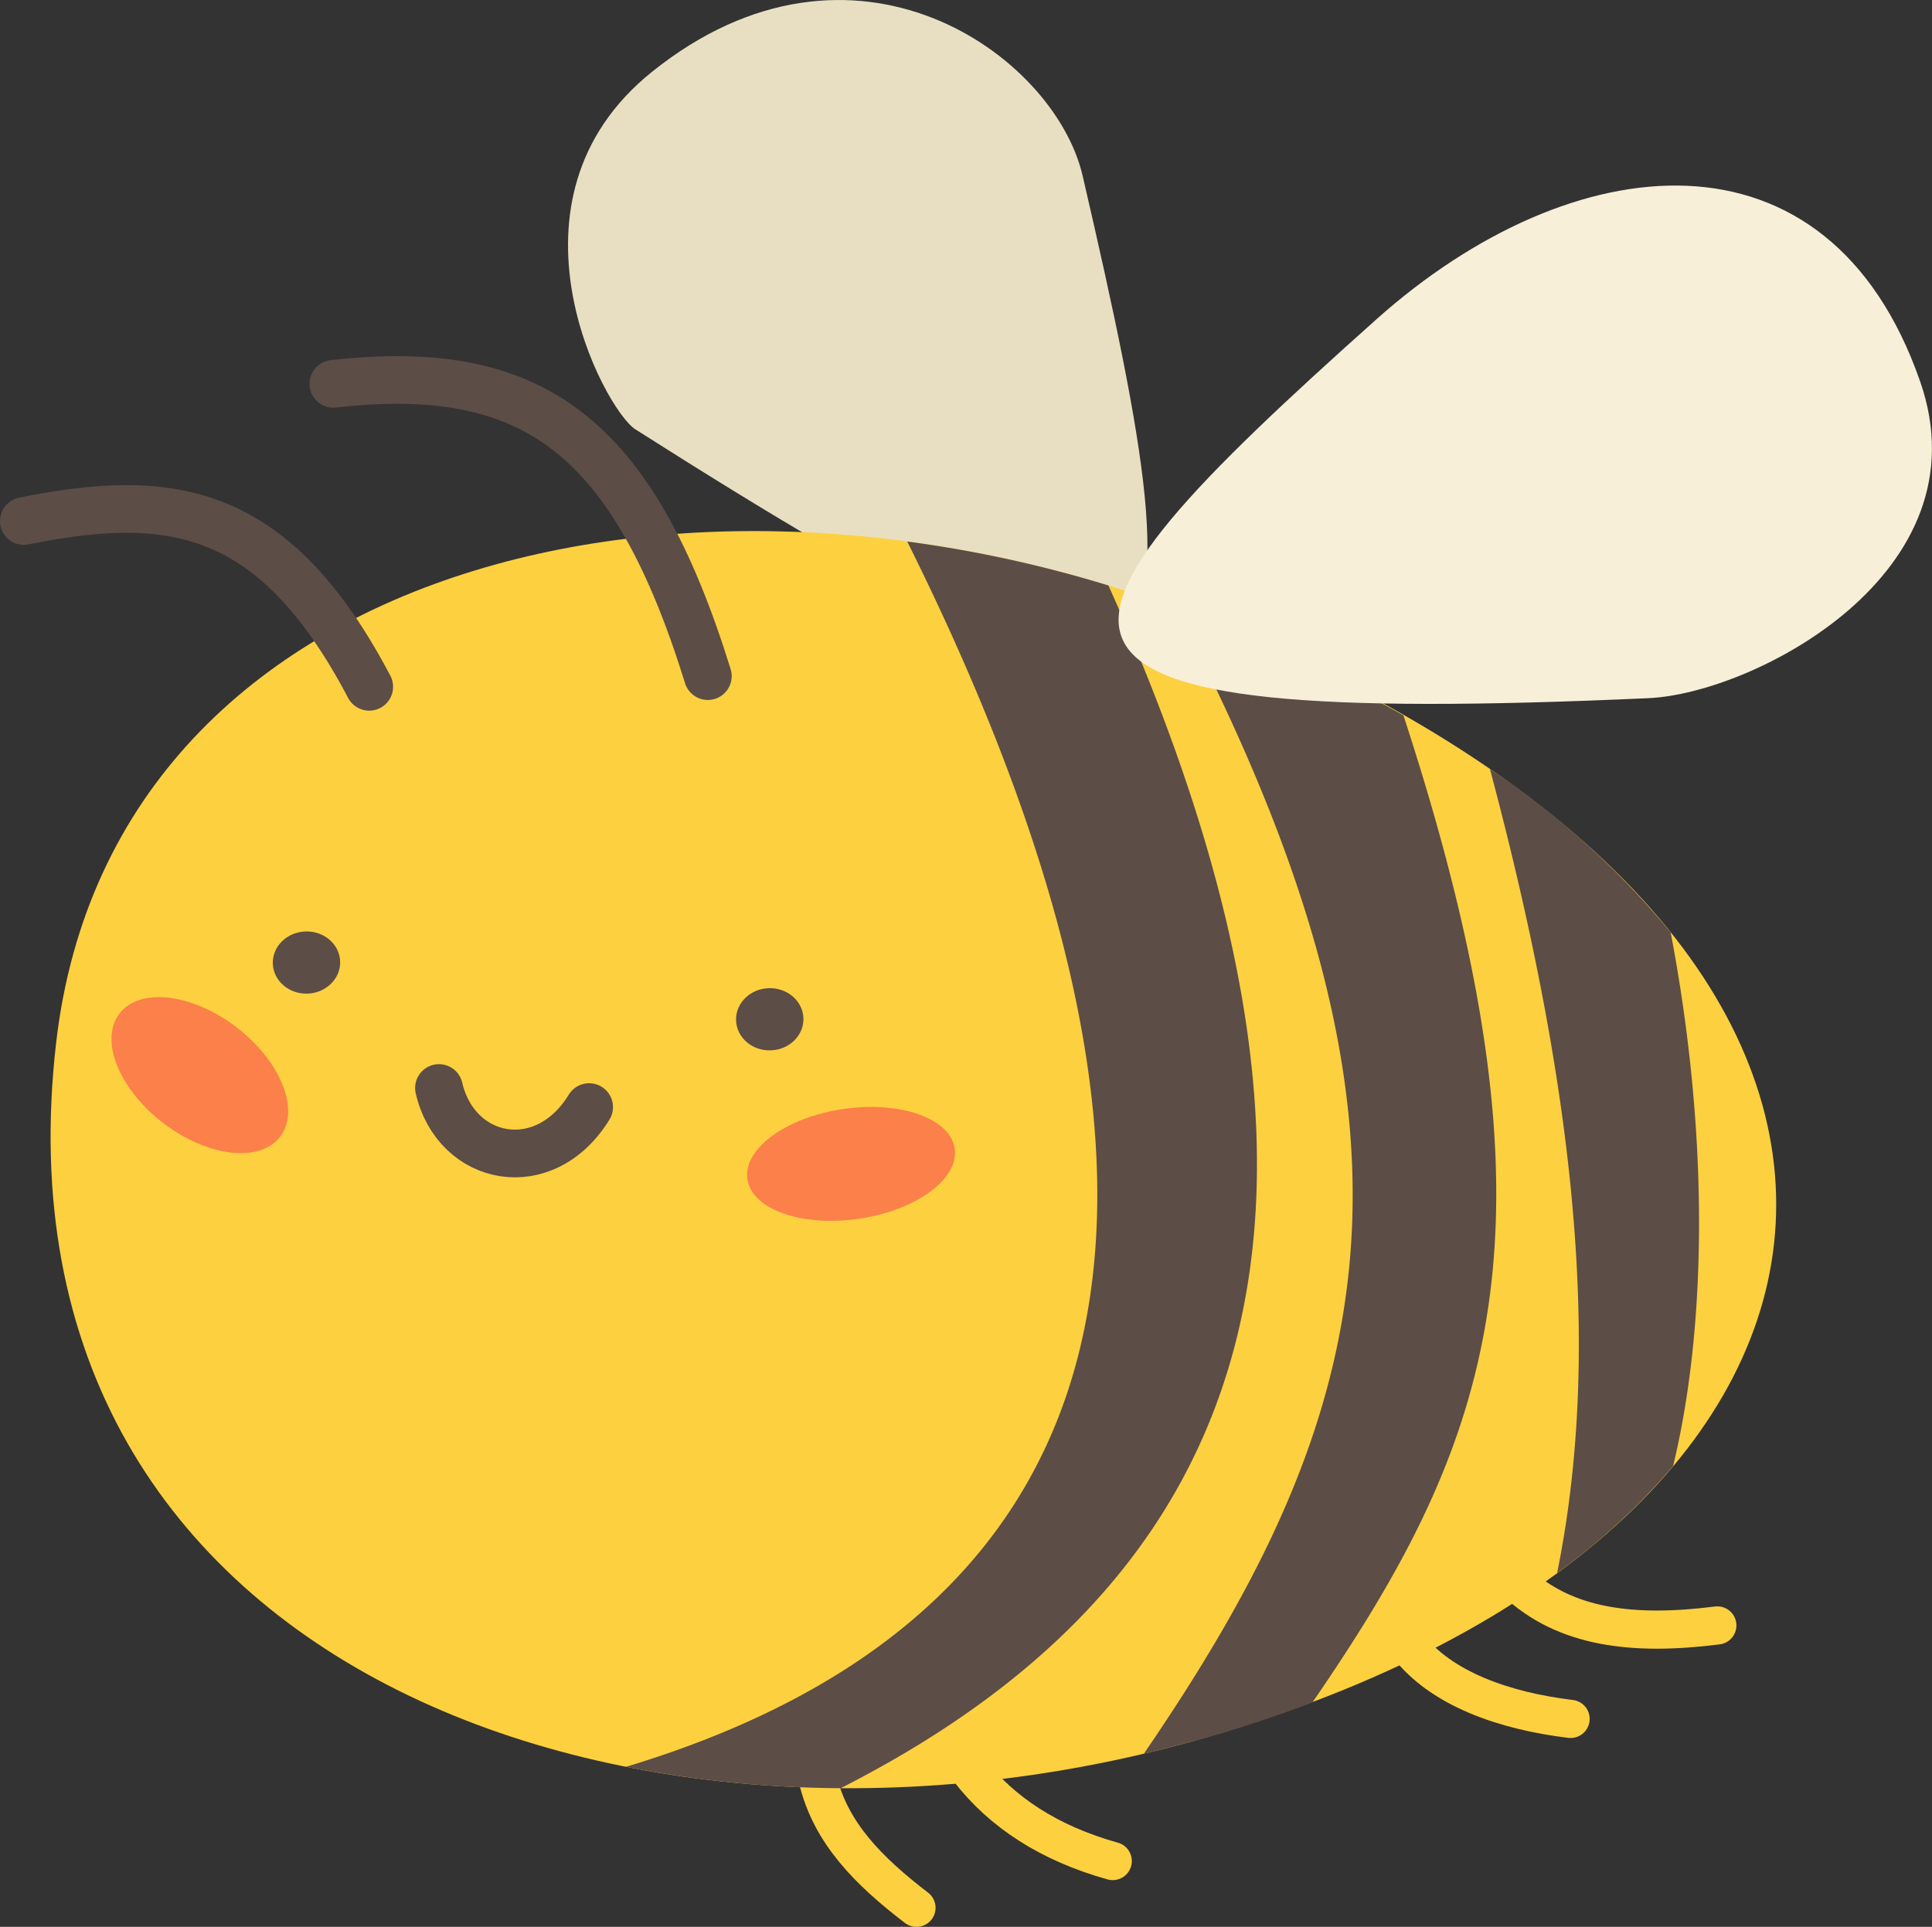 <svg xmlns="http://www.w3.org/2000/svg" viewBox="0 0 202.5 202"><rect x="0" y="0" width="202.5" height="202" fill="#333333" stroke="none"/><defs><style>.cls-1{fill:#e8dfc2;}.cls-2{fill:#fdd040;}.cls-3,.cls-6{fill:none;stroke-linecap:round;}.cls-3{stroke:#5c4d46;stroke-miterlimit:10;stroke-width:5px;}.cls-4{fill:#5c4d46;}.cls-5{fill:#fb804a;}.cls-6{stroke:#fdd040;stroke-linejoin:round;stroke-width:4px;}.cls-7{fill:#f7efd8;}</style></defs><g id="Layer_2" data-name="Layer 2"><g id="Layer_1-2" data-name="Layer 1"><path class="cls-1" d="M68.35,7.52C51.54,21,63.36,42.92,66.58,45c58.44,37.14,60.2,30.85,46.9-26.55C110.53,5.66,89.37-9.35,68.35,7.52Z"/><path class="cls-2" d="M5.9,109.18C-1.92,176.05,68.65,199.61,128,181.67c72.87-22,81.94-81.69.49-115.84C76,43.81,12,57.31,5.9,109.18Z"/><path class="cls-3" d="M74.19,70.88C66.28,45.4,55.7,37.9,34.94,40.24"/><path class="cls-3" d="M38.7,72c-10-19-20.84-20.48-36.2-17.38"/><ellipse class="cls-4" cx="80.86" cy="106.63" rx="3.53" ry="3.26" transform="matrix(1, -0.03, 0.03, 1, -3.38, 2.65)"/><ellipse class="cls-4" cx="32.12" cy="100.91" rx="3.53" ry="3.26" transform="translate(-3.22 1.08) rotate(-1.84)"/><path class="cls-3" d="M61.75,116.06c-4.67,7.62-13.93,5.78-15.74-2"/><ellipse class="cls-5" cx="89.21" cy="122" rx="10.98" ry="5.81" transform="translate(-16.93 14.41) rotate(-8.43)"/><ellipse class="cls-5" cx="20.94" cy="112.72" rx="6.32" ry="10.61" transform="translate(-81.24 60.72) rotate(-52.51)"/><path class="cls-6" d="M180,170.4c-8.83,1.12-16,.27-21.16-4.62"/><path class="cls-6" d="M164.62,180.2c-7-.84-13.6-3.19-17.05-7.68"/><path class="cls-6" d="M116.63,195.1C110,193.25,105,190,101.55,185.53"/><path class="cls-6" d="M96.06,200c-5-3.84-9-7.82-10.35-13.48"/><path class="cls-4" d="M88.12,187.46a119.37,119.37,0,0,1-22.5-2.24c51.3-15.49,65.24-56.62,29.47-128.45a130.46,130.46,0,0,1,21.09,4.61C148,132,127.24,167.57,88.12,187.46Z"/><path class="cls-4" d="M119.89,183.85c24.4-35.65,32.28-64.87,3.33-120.09,1.76.65,3.52,1.34,5.26,2.07A170.2,170.2,0,0,1,147.1,75c17.66,54,9.35,76-9.54,103.47-3.05,1.16-6.25,2.25-9.57,3.25C125.31,182.48,122.6,183.2,119.89,183.85Z"/><path class="cls-4" d="M156.17,80.63a87.23,87.23,0,0,1,18.94,17.12c4.2,22.08,3.64,42,.25,55.95a69.1,69.1,0,0,1-12.15,11.2C168.18,140.39,164.63,112.4,156.17,80.63Z"/><path class="cls-7" d="M201.26,40c-9.63-27.72-36.49-24.83-57-6.52C106.33,67.35,102,76.39,172.79,73.19,183.8,72.7,208.25,60.09,201.26,40Z"/></g></g></svg>